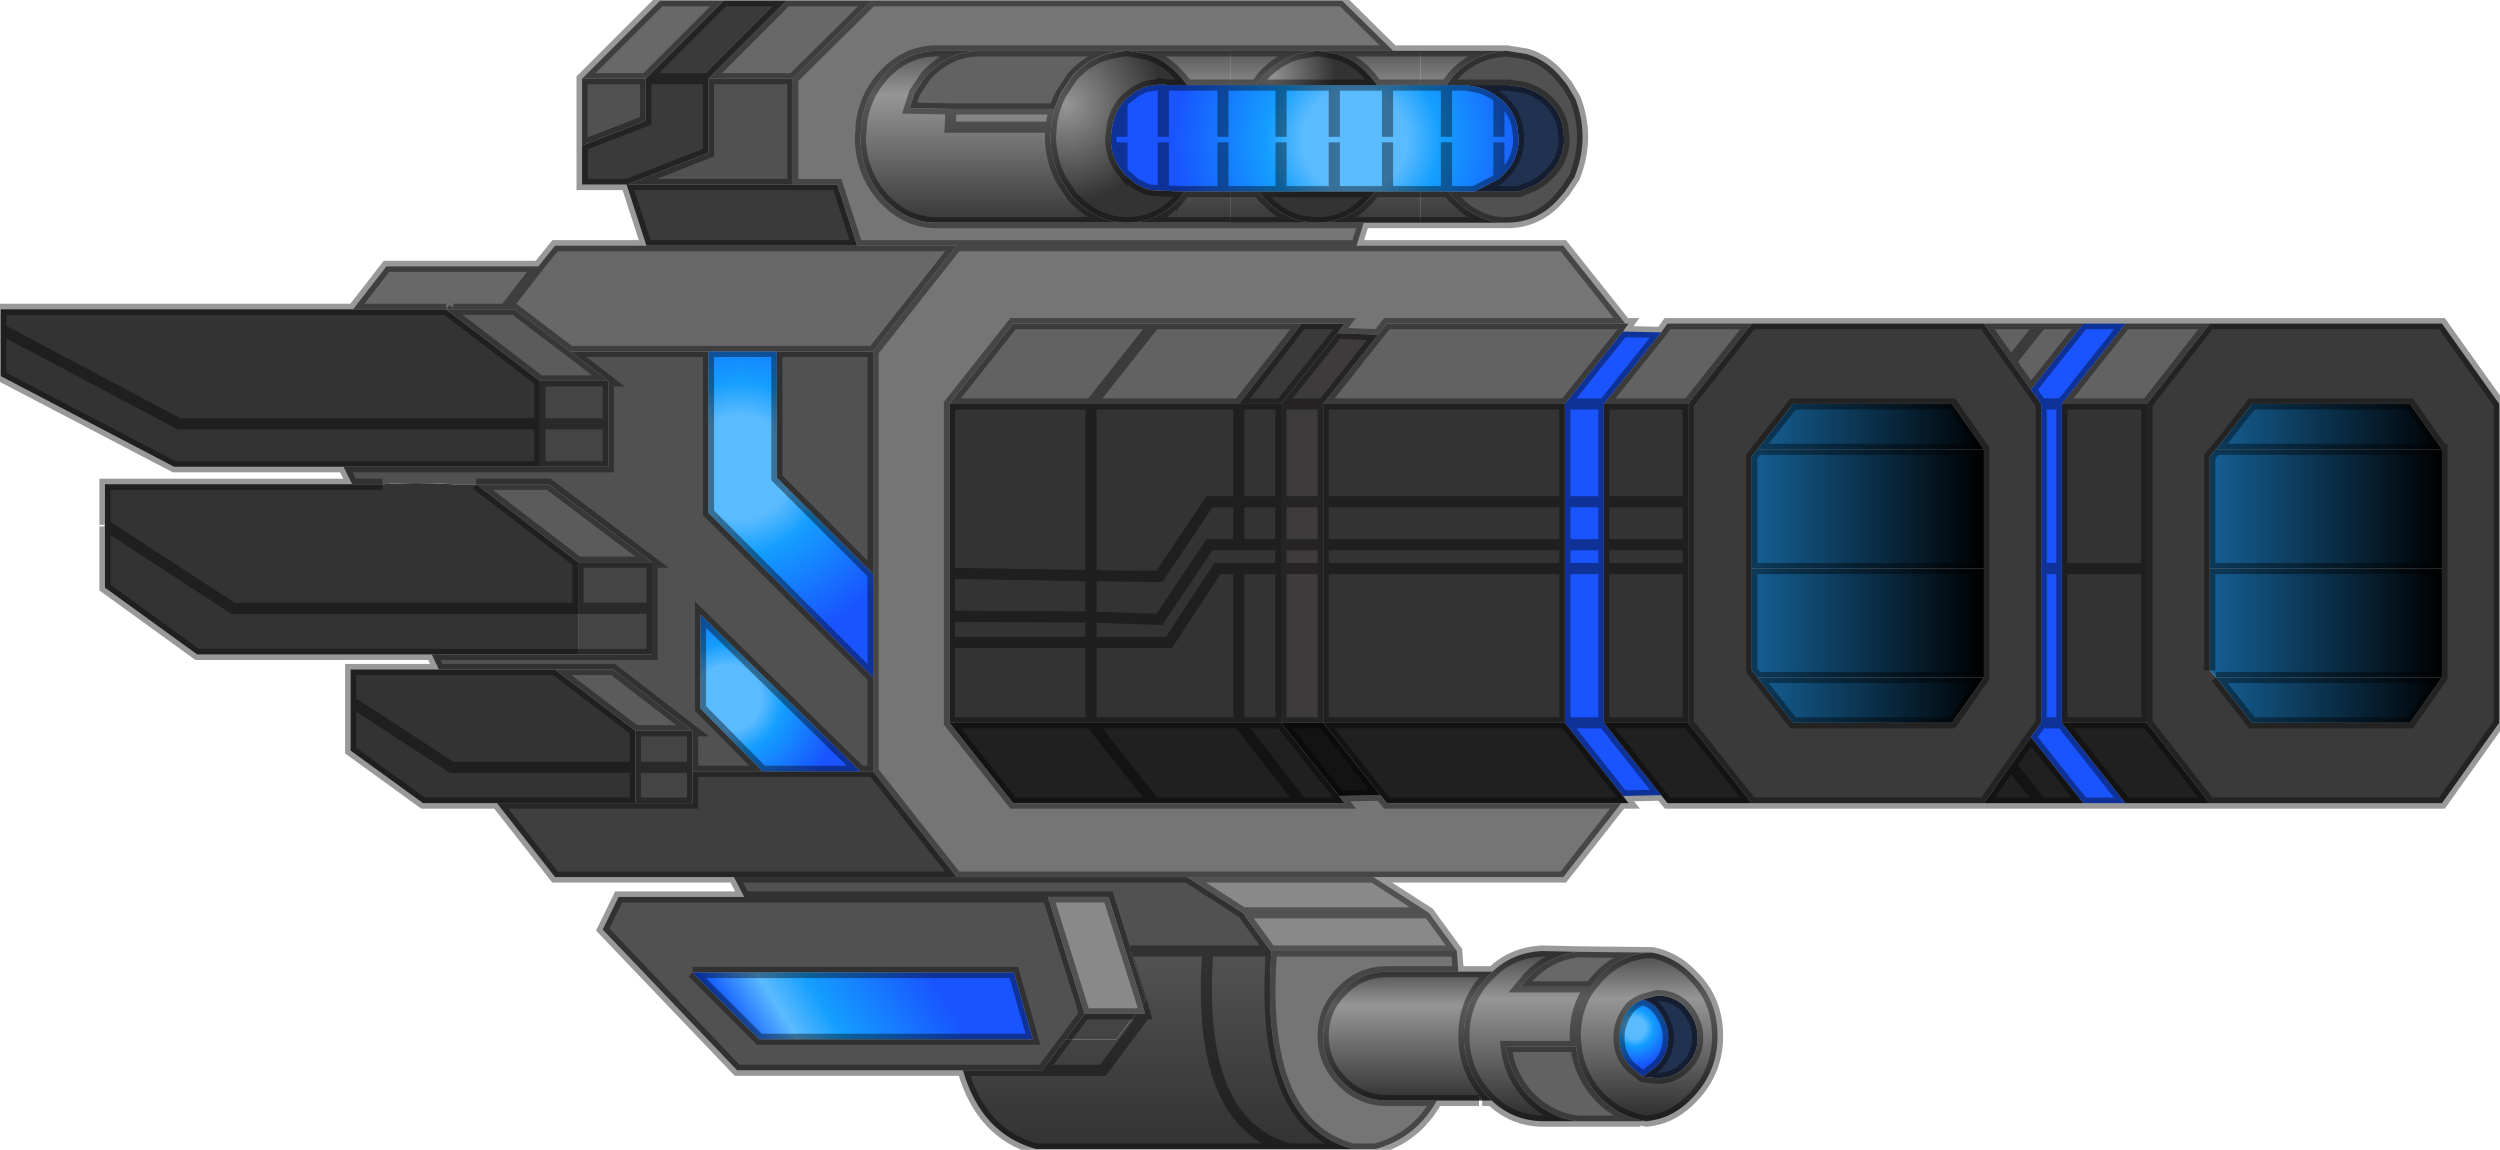 <?xml version="1.0" encoding="UTF-8" standalone="no"?>
<svg xmlns:xlink="http://www.w3.org/1999/xlink" height="72.3px" width="157.2px" xmlns="http://www.w3.org/2000/svg">
  <g transform="matrix(1.0, 0.0, 0.0, 1.0, 0.05, 0.05)">
    <path d="M124.7 20.3 L128.3 20.3 126.4 22.7 128.3 20.3 130.95 20.3 127.65 24.45 126.4 22.7 124.7 20.3 M133.6 20.3 L138.9 20.3 134.95 25.35 129.6 25.35 133.6 20.3 M103.5 70.45 L103.1 70.45 99.1 70.45 Q97.35 70.2 96.1 68.9 94.85 67.55 94.65 65.75 L99.05 65.75 Q99.25 67.55 100.5 68.9 101.75 70.2 103.5 70.45 M102.15 20.3 L102.35 20.3 102.0 20.8 98.35 25.35 83.15 25.35 86.6 21.0 87.15 20.3 102.15 20.3 M104.4 20.85 L104.8 20.3 110.1 20.3 106.1 25.35 100.8 25.35 104.4 20.85 M61.45 3.15 L70.65 3.15 Q68.75 3.2 67.35 4.75 L66.65 5.8 66.25 6.8 59.75 6.8 57.15 6.75 57.45 5.8 58.15 4.75 Q59.55 3.2 61.45 3.15 M59.65 25.35 L63.65 20.3 72.55 20.3 81.8 20.3 77.85 25.35 68.55 25.35 72.55 20.3 68.55 25.35 59.65 25.35" fill="#626262" fill-rule="evenodd" stroke="none"/>
    <path d="M124.7 20.3 L126.4 22.7 127.65 24.45 128.3 25.35 128.3 35.7 128.3 45.4 127.65 46.3 126.4 48.05 124.7 50.45 110.1 50.45 106.1 45.4 106.1 35.7 106.1 34.2 106.1 31.5 106.1 25.35 110.1 20.3 124.7 20.3 M138.9 20.3 L153.5 20.3 157.1 25.35 157.1 45.4 153.5 50.45 138.9 50.45 134.95 45.4 134.95 35.7 134.95 25.35 138.9 20.3 M40.6 15.4 L39.35 11.55 36.55 11.55 36.55 9.1 40.55 7.55 40.55 4.9 45.45 0.0 49.4 0.0 44.5 4.9 40.55 4.9 44.5 4.9 44.5 9.55 39.4 11.55 49.8 11.55 52.6 11.55 53.85 15.4 40.6 15.4 M153.5 28.2 L151.5 25.35 141.55 25.35 139.3 28.2 138.9 28.65 138.9 35.7 138.9 42.1 139.3 42.55 141.55 45.4 151.5 45.4 153.5 42.55 153.5 35.7 153.5 28.2 M124.7 28.2 L122.7 25.35 112.7 25.35 110.45 28.2 110.1 28.65 110.1 35.7 110.1 42.1 110.45 42.55 112.7 45.4 122.7 45.4 124.7 42.55 124.7 35.7 124.7 28.2 M81.8 20.3 L84.5 20.3 84.05 20.9 80.5 25.35 77.85 25.35 81.8 20.3 M39.4 11.55 L39.35 11.55 39.4 11.55" fill="#3a3a3a" fill-rule="evenodd" stroke="none"/>
    <path d="M130.95 20.3 L133.6 20.3 129.6 25.35 129.6 35.7 128.3 35.7 129.6 35.7 129.6 45.4 128.3 45.4 129.6 45.4 133.6 50.45 130.95 50.45 127.65 46.3 128.3 45.4 128.3 35.7 128.3 25.35 127.65 24.45 130.95 20.3 M104.4 49.95 L102.0 50.0 98.35 45.4 98.35 35.7 98.35 34.2 98.35 31.5 98.35 25.35 102.0 20.8 104.4 20.85 100.8 25.35 98.35 25.35 100.8 25.35 100.8 31.5 98.35 31.5 100.8 31.5 100.8 34.2 100.8 35.7 98.35 35.7 100.8 35.7 100.8 45.4 98.35 45.4 100.8 45.4 104.4 49.95 M129.6 25.35 L128.3 25.35 129.6 25.35 M100.8 34.2 L98.35 34.2 100.8 34.2 M103.25 67.65 L102.5 67.05 Q101.75 66.3 101.75 65.2 101.75 64.15 102.5 63.25 102.85 62.95 103.25 62.8 103.75 62.95 104.05 63.25 104.85 64.15 104.85 65.2 104.85 66.3 104.05 67.05 L103.25 67.65" fill="url(#gradient0)" fill-rule="evenodd" stroke="none"/>
    <path d="M139.3 28.2 L141.55 25.35 151.5 25.35 153.5 28.2 139.3 28.2" fill="url(#gradient1)" fill-rule="evenodd" stroke="none"/>
    <path d="M139.3 28.2 L153.5 28.2 153.5 35.7 138.9 35.7 138.9 28.65 139.3 28.2" fill="url(#gradient2)" fill-rule="evenodd" stroke="none"/>
    <path d="M31.2 50.45 L26.55 50.45 22.0 47.15 22.0 44.05 22.0 42.05 27.55 42.05 34.85 42.05 39.9 45.9 39.9 48.2 28.35 48.2 22.0 44.05 28.35 48.2 39.9 48.2 39.9 50.45 31.2 50.45 M27.1 41.1 L12.35 41.1 6.55 36.9 6.55 33.05 6.55 32.95 6.55 30.4 22.1 30.4 24.0 30.4 Q26.2 30.25 28.45 30.4 L29.9 30.4 36.3 35.3 36.3 38.2 36.3 41.1 27.1 41.1 M21.55 29.3 L10.9 29.3 0.0 23.6 0.0 20.65 0.0 19.4 22.15 19.4 28.0 19.4 33.9 23.9 33.9 26.6 33.9 29.3 21.55 29.3 M134.95 25.35 L134.95 35.7 134.95 45.4 129.6 45.4 129.6 35.7 129.6 25.35 134.95 25.35 M134.95 35.7 L129.6 35.7 134.95 35.7 M83.15 25.35 L98.35 25.35 98.35 31.5 83.15 31.5 98.35 31.5 98.35 34.2 98.35 35.7 83.15 35.7 98.35 35.7 98.35 45.4 83.15 45.4 83.15 35.7 83.15 34.2 83.15 31.5 83.15 25.35 M100.8 31.5 L100.8 25.35 106.1 25.35 106.1 31.5 100.8 31.5 106.1 31.5 106.1 34.2 106.1 35.7 100.8 35.7 106.1 35.7 106.1 45.4 100.8 45.4 100.8 35.7 100.8 34.2 106.1 34.2 100.8 34.2 100.8 31.5 M80.5 34.2 L80.5 35.7 77.85 35.7 76.5 35.7 73.45 40.35 68.55 40.35 68.55 38.75 72.85 38.9 76.0 34.2 77.85 34.2 80.5 34.2 77.85 34.2 76.0 34.2 72.85 38.9 68.55 38.75 68.55 40.35 73.45 40.35 76.5 35.7 77.85 35.7 80.5 35.7 80.5 45.4 77.85 45.4 68.55 45.4 68.55 40.35 59.65 40.35 59.65 38.7 59.65 36.0 59.65 25.35 68.55 25.35 68.55 36.15 72.85 36.2 76.0 31.5 77.85 31.5 77.85 25.35 80.5 25.35 80.5 31.5 80.5 34.2 M98.35 34.2 L83.15 34.2 98.35 34.2 M59.65 45.4 L59.65 40.35 68.55 40.35 68.55 45.4 59.65 45.4 M77.85 34.2 L77.85 31.5 80.5 31.5 77.85 31.5 77.85 34.2 M77.85 25.35 L77.85 31.5 76.0 31.5 72.85 36.2 68.55 36.15 68.55 25.35 77.85 25.35 M59.65 36.0 L68.55 36.15 68.55 38.75 59.65 38.7 68.55 38.75 68.55 36.15 59.65 36.0 M77.85 45.4 L77.85 35.7 77.85 45.4 M6.55 32.95 L14.6 38.2 36.3 38.2 14.6 38.2 6.55 32.95 M33.9 26.6 L11.2 26.6 0.0 20.65 11.2 26.6 33.9 26.6" fill="#333333" fill-rule="evenodd" stroke="none"/>
    <path d="M110.45 28.2 L112.7 25.35 122.7 25.35 124.7 28.2 110.45 28.2" fill="url(#gradient3)" fill-rule="evenodd" stroke="none"/>
    <path d="M124.7 28.2 L124.7 35.7 110.1 35.7 110.1 28.65 110.45 28.2 124.7 28.2" fill="url(#gradient4)" fill-rule="evenodd" stroke="none"/>
    <path d="M138.9 50.45 L133.6 50.45 129.6 45.4 134.95 45.4 138.9 50.45 M130.95 50.45 L128.3 50.45 124.7 50.45 126.4 48.05 127.65 46.3 130.95 50.45 M110.1 50.45 L104.8 50.45 104.4 49.95 100.8 45.4 106.1 45.4 110.1 50.45 M102.0 50.0 L102.35 50.45 101.9 50.45 87.15 50.45 86.75 49.95 83.15 45.4 98.35 45.4 102.0 50.0 M128.3 50.45 L126.4 48.05 128.3 50.45 M84.15 50.0 L84.5 50.45 81.8 50.45 72.55 50.45 63.65 50.45 59.65 45.4 68.55 45.4 77.85 45.4 80.5 45.4 84.15 50.0 M72.55 50.45 L68.55 45.4 72.55 50.45 M81.8 50.45 L77.85 45.4 81.8 50.45" fill="#212020" fill-rule="evenodd" stroke="none"/>
    <path d="M124.7 42.55 L122.7 45.4 112.7 45.4 110.45 42.55 124.7 42.55" fill="url(#gradient5)" fill-rule="evenodd" stroke="none"/>
    <path d="M153.5 35.7 L153.5 42.55 139.3 42.55 138.9 42.1 138.9 35.7 153.5 35.7" fill="url(#gradient6)" fill-rule="evenodd" stroke="none"/>
    <path d="M153.5 42.55 L151.5 45.4 141.55 45.4 139.3 42.55 153.5 42.55" fill="url(#gradient7)" fill-rule="evenodd" stroke="none"/>
    <path d="M124.7 35.7 L124.7 42.55 110.45 42.55 110.1 42.1 110.1 35.7 124.7 35.7" fill="url(#gradient8)" fill-rule="evenodd" stroke="none"/>
    <path d="M60.5 67.25 L46.3 67.25 37.85 58.4 38.85 56.35 46.75 56.35 46.1 55.1 60.1 55.1 74.6 55.1 78.1 57.35 79.85 59.75 75.9 59.75 71.05 59.75 72.0 62.8 71.8 63.15 69.65 56.35 65.85 56.35 68.15 63.7 66.95 65.3 65.5 67.25 60.5 67.25 M27.55 42.05 L27.1 41.1 36.3 41.1 40.95 41.1 40.95 38.2 40.95 35.3 34.45 30.4 29.9 30.4 28.45 30.4 Q26.2 30.25 24.0 30.4 L22.1 30.4 21.55 29.3 33.9 29.3 38.2 29.3 38.2 26.6 38.2 23.9 35.8 22.05 44.5 22.05 44.5 32.2 54.85 42.55 54.85 48.45 54.05 48.45 44.0 38.6 44.0 44.5 47.9 48.45 43.5 48.45 43.5 48.2 43.5 45.9 38.5 42.05 34.85 42.05 27.55 42.05 M36.55 9.1 L36.55 4.9 40.55 4.9 40.55 7.55 36.55 9.1 M94.6 3.15 L94.7 3.15 95.95 3.35 Q97.15 3.7 98.05 4.75 L98.5 5.3 99.0 6.15 Q99.95 8.6 98.95 11.1 L98.35 12.0 98.05 12.35 Q96.7 13.95 94.7 13.95 L94.45 13.95 93.9 13.9 Q92.8 13.65 91.95 12.95 L91.3 12.35 91.05 12.0 92.6 12.0 95.45 12.0 95.8 11.85 Q96.65 11.6 97.25 11.0 98.3 10.05 98.3 8.65 L98.2 7.85 Q98.0 6.95 97.25 6.25 96.65 5.7 95.8 5.45 L94.8 5.3 92.15 5.3 90.9 5.3 91.3 4.75 Q92.25 3.7 93.5 3.35 L93.9 3.25 94.6 3.15 M49.8 4.9 L49.8 11.55 39.4 11.55 44.5 9.55 44.5 4.9 49.8 4.9 M54.85 36.05 L48.8 30.0 48.8 22.05 54.85 22.05 54.85 36.05 M43.5 61.1 L47.7 65.3 64.9 65.3 63.7 61.1 43.5 61.1 M65.85 56.35 L46.75 56.35 65.85 56.35" fill="#515151" fill-rule="evenodd" stroke="none"/>
    <path d="M92.6 12.0 L92.95 11.85 94.2 11.2 94.4 11.0 Q95.45 10.05 95.45 8.65 L95.35 7.85 Q95.15 6.95 94.4 6.25 L94.2 6.1 Q93.65 5.65 92.95 5.45 L92.15 5.3 94.8 5.3 95.8 5.45 Q96.65 5.7 97.25 6.25 98.0 6.95 98.2 7.85 L98.3 8.65 Q98.3 10.05 97.25 11.0 96.65 11.6 95.8 11.85 L95.45 12.0 92.6 12.0 M103.25 62.8 L104.15 62.55 Q105.2 62.55 105.9 63.25 106.7 64.15 106.7 65.2 106.7 66.3 105.9 67.05 105.2 67.75 104.15 67.75 L103.25 67.65 104.05 67.05 Q104.85 66.3 104.85 65.2 104.85 64.15 104.05 63.25 103.75 62.95 103.25 62.8" fill="#213250" fill-rule="evenodd" stroke="none"/>
    <path d="M92.15 5.3 L92.95 5.45 Q93.65 5.65 94.2 6.1 L94.4 6.25 Q95.15 6.95 95.35 7.85 L95.45 8.65 Q95.45 10.05 94.4 11.0 L94.2 11.2 92.95 11.85 92.6 12.0 91.05 12.0 90.9 12.0 90.9 8.9 90.9 12.0 89.25 12.0 87.2 12.0 86.4 12.0 83.85 12.0 83.85 8.9 83.85 12.0 80.5 12.0 79.1 12.0 77.3 12.0 76.85 12.0 74.45 12.0 74.25 12.0 73.3 11.95 73.1 11.95 72.25 11.9 71.95 11.8 71.35 11.5 70.7 10.95 70.5 10.7 Q69.8 9.85 69.8 8.7 L69.8 8.55 69.9 7.8 Q70.05 7.05 70.5 6.45 L70.7 6.2 71.35 5.7 71.95 5.4 72.25 5.35 72.9 5.25 72.95 5.25 73.1 5.25 73.35 5.3 73.55 5.3 74.25 5.3 74.6 5.3 76.85 5.3 77.3 5.3 78.95 5.3 80.5 5.3 83.85 5.3 86.55 5.3 87.2 5.3 89.25 5.3 90.9 5.3 92.15 5.3 M90.9 8.55 L90.9 5.3 90.9 8.55 M94.2 8.55 L94.2 6.1 94.2 8.55 M94.2 11.2 L94.2 8.9 94.2 11.2 M83.85 8.55 L83.85 5.3 83.85 8.55 M87.2 8.9 L87.2 12.0 87.2 8.9 M87.2 8.55 L87.2 5.3 87.2 8.55 M76.85 8.55 L76.85 5.3 76.85 8.55 M70.5 8.55 L70.5 6.45 70.5 8.55 M73.1 8.55 L73.1 5.25 73.1 8.55 M73.1 8.9 L73.1 11.95 73.1 8.9 M76.85 8.9 L76.85 12.0 76.85 8.9 M80.5 8.9 L80.5 12.0 80.5 8.9 M80.5 8.55 L80.5 5.3 80.5 8.55 M70.5 8.9 L70.5 10.7 70.5 8.9" fill="url(#gradient9)" fill-rule="evenodd" stroke="none"/>
    <path d="M89.25 3.15 L93.25 3.15 94.6 3.15 93.9 3.25 93.5 3.35 Q92.25 3.7 91.3 4.75 L90.9 5.3 89.25 5.3 89.25 3.15 M94.45 13.95 L93.35 13.95 89.25 13.95 89.25 12.0 90.9 12.0 91.05 12.0 91.3 12.35 91.95 12.95 Q92.8 13.65 93.9 13.9 L94.45 13.95 M93.25 3.15 L93.9 3.25 93.25 3.15 M93.35 13.95 L93.9 13.9 93.35 13.95" fill="url(#gradient10)" fill-rule="evenodd" stroke="none"/>
    <path d="M87.55 3.15 L89.25 3.15 89.25 5.3 87.2 5.3 86.55 5.3 86.1 4.75 Q85.2 3.7 84.0 3.35 L82.9 3.15 87.55 3.15 M89.25 13.95 L85.7 13.95 82.9 13.95 Q84.8 13.9 86.1 12.35 L86.4 12.0 87.2 12.0 89.25 12.0 89.25 13.95 M77.3 3.15 L77.3 5.3 76.85 5.3 74.6 5.3 74.25 4.85 74.15 4.75 Q73.25 3.7 72.05 3.35 L70.9 3.15 77.3 3.15 M77.3 13.95 L70.95 13.95 Q72.8 13.9 74.1 12.45 L74.15 12.35 74.25 12.25 74.45 12.0 76.85 12.0 77.3 12.0 77.3 13.95 M70.7 13.95 L58.85 13.95 58.7 13.95 Q56.85 13.9 55.45 12.35 54.05 10.75 54.05 8.55 L54.1 8.1 54.1 7.8 Q54.3 6.05 55.45 4.75 56.9 3.15 58.85 3.15 L61.45 3.15 Q59.55 3.2 58.15 4.75 L57.45 5.8 57.15 6.75 59.75 6.8 66.25 6.8 66.65 5.8 67.35 4.75 Q68.75 3.2 70.65 3.15 L69.6 3.35 Q68.35 3.7 67.4 4.75 L66.7 5.8 Q66.2 6.7 66.05 7.8 L66.05 7.95 59.7 7.95 59.75 6.8 59.7 7.95 66.05 7.95 66.0 8.55 66.0 8.6 Q66.05 10.1 66.7 11.3 L67.4 12.35 68.05 12.95 Q69.2 13.9 70.7 13.95 M74.1 12.45 L74.25 12.25 74.1 12.45" fill="url(#gradient11)" fill-rule="evenodd" stroke="none"/>
    <path d="M82.9 3.15 L84.0 3.35 Q85.2 3.7 86.1 4.75 L86.55 5.3 83.85 5.3 80.5 5.3 78.95 5.3 79.35 4.75 Q80.3 3.7 81.55 3.35 L82.65 3.15 82.9 3.15" fill="url(#gradient12)" fill-rule="evenodd" stroke="none"/>
    <path d="M101.9 50.45 L98.25 55.1 86.3 55.1 74.6 55.1 60.1 55.1 54.85 48.45 54.85 42.55 54.85 36.05 54.85 22.05 60.1 15.4 53.85 15.4 52.6 11.55 49.8 11.55 49.8 4.9 54.75 0.0 84.35 0.0 87.55 3.15 82.9 3.15 82.65 3.15 77.3 3.15 70.9 3.15 70.65 3.15 61.45 3.15 58.85 3.15 Q56.9 3.15 55.45 4.75 54.3 6.05 54.1 7.8 L54.1 8.1 54.05 8.55 Q54.05 10.75 55.45 12.35 56.85 13.9 58.7 13.95 L58.85 13.95 70.7 13.95 70.95 13.95 77.3 13.95 82.65 13.95 82.9 13.95 85.7 13.95 85.25 15.4 98.25 15.4 102.15 20.3 87.15 20.3 86.6 21.0 84.05 20.9 84.5 20.3 81.8 20.3 72.55 20.3 63.65 20.3 59.65 25.35 59.65 36.0 59.65 38.7 59.65 40.35 59.65 45.4 63.65 50.45 72.55 50.45 81.8 50.45 84.5 50.45 84.15 50.0 86.75 49.95 87.15 50.45 101.9 50.45 M91.55 59.75 L91.65 61.05 87.2 61.05 Q85.5 61.05 84.35 62.25 83.15 63.4 83.15 65.1 83.15 66.75 84.35 67.95 85.5 69.15 87.2 69.15 L90.3 69.15 Q89.0 71.5 86.45 72.2 L85.0 72.2 Q79.1 70.6 79.9 59.75 L91.55 59.75 M85.25 15.4 L60.1 15.4 85.25 15.4" fill="#757575" fill-rule="evenodd" stroke="none"/>
    <path d="M82.65 3.15 L81.55 3.35 Q80.3 3.7 79.35 4.75 L78.95 5.3 77.3 5.3 77.3 3.15 82.65 3.15 M82.65 13.95 L77.3 13.95 77.3 12.0 79.1 12.0 79.35 12.35 80.0 12.95 Q81.15 13.9 82.65 13.95" fill="url(#gradient13)" fill-rule="evenodd" stroke="none"/>
    <path d="M83.85 12.0 L86.4 12.0 86.1 12.35 Q84.8 13.9 82.9 13.95 L82.65 13.95 Q81.15 13.9 80.0 12.95 L79.35 12.35 79.1 12.0 80.5 12.0 83.85 12.0" fill="url(#gradient14)" fill-rule="evenodd" stroke="none"/>
    <path d="M84.05 20.9 L86.6 21.0 83.15 25.35 80.5 25.35 83.15 25.35 83.15 31.5 83.15 34.2 83.15 35.7 80.5 35.7 83.15 35.7 83.15 45.4 80.5 45.4 80.5 35.7 80.5 34.2 83.15 34.2 80.5 34.2 80.5 31.5 80.5 25.35 84.05 20.9 M80.5 31.5 L83.15 31.5 80.5 31.5" fill="#3d3b3b" fill-rule="evenodd" stroke="none"/>
    <path d="M93.8 61.05 Q95.05 59.85 96.9 59.75 L99.1 59.8 Q97.35 60.05 96.1 61.35 L95.55 62.0 99.95 62.0 Q99.0 63.3 99.0 65.1 L99.05 65.75 99.0 65.1 Q99.0 63.3 99.95 62.0 L100.5 61.35 Q101.75 60.05 103.5 59.85 L103.85 59.85 Q105.35 60.15 106.45 61.35 107.95 62.85 107.95 65.1 107.95 67.3 106.45 68.9 105.3 70.15 103.85 70.4 L103.5 70.45 Q101.75 70.2 100.5 68.9 99.25 67.55 99.05 65.75 L94.65 65.75 Q94.85 67.55 96.1 68.9 97.35 70.2 99.1 70.45 L96.9 70.45 Q95.05 70.4 93.75 69.15 L93.5 68.9 Q92.0 67.3 92.0 65.1 92.0 62.85 93.5 61.35 L93.8 61.05 M103.25 67.65 L104.15 67.75 Q105.2 67.75 105.9 67.05 106.7 66.3 106.7 65.2 106.7 64.15 105.9 63.25 105.2 62.55 104.15 62.55 L103.25 62.8 Q102.85 62.95 102.5 63.25 101.75 64.15 101.75 65.2 101.75 66.3 102.5 67.05 L103.25 67.65" fill="url(#gradient15)" fill-rule="evenodd" stroke="none"/>
    <path d="M99.1 59.8 L103.5 59.85 Q101.75 60.05 100.5 61.35 L99.95 62.0 95.55 62.0 96.1 61.35 Q97.35 60.05 99.1 59.8" fill="#676767" fill-rule="evenodd" stroke="none"/>
    <path d="M91.65 61.05 L93.8 61.05 93.5 61.35 Q92.0 62.85 92.0 65.1 92.0 67.3 93.5 68.9 L93.75 69.15 93.15 69.15 92.95 69.15 90.3 69.15 87.2 69.15 Q85.5 69.15 84.35 67.95 83.15 66.75 83.15 65.1 83.15 63.4 84.35 62.25 85.5 61.05 87.2 61.05 L91.65 61.05" fill="url(#gradient16)" fill-rule="evenodd" stroke="none"/>
    <path d="M80.5 45.4 L83.15 45.4 86.75 49.95 84.15 50.0 80.5 45.4" fill="#131313" fill-rule="evenodd" stroke="none"/>
    <path d="M86.3 55.1 L89.8 57.35 91.55 59.75 79.9 59.75 79.85 59.75 78.1 57.35 74.6 55.1 86.3 55.1 M65.85 56.35 L69.65 56.35 71.8 63.15 71.95 63.7 71.35 63.7 68.15 63.7 65.85 56.35 M78.1 57.35 L89.8 57.35 78.1 57.35" fill="#898989" fill-rule="evenodd" stroke="none"/>
    <path d="M85.0 72.2 L81.05 72.2 65.1 72.2 Q61.65 71.25 60.5 67.25 L65.5 67.25 66.95 65.3 70.15 65.3 71.35 63.7 71.95 63.7 71.8 63.15 72.0 62.8 71.05 59.75 75.9 59.75 79.85 59.75 79.9 59.75 Q79.1 70.6 85.0 72.2 M71.95 63.7 L69.3 67.25 65.5 67.25 69.3 67.25 71.95 63.7 M75.9 59.75 Q75.1 70.6 81.05 72.2 75.1 70.6 75.9 59.75" fill="url(#gradient17)" fill-rule="evenodd" stroke="none"/>
    <path d="M70.95 13.95 L70.7 13.95 Q69.2 13.9 68.05 12.95 L67.4 12.35 66.7 11.3 Q66.05 10.1 66.0 8.6 L66.0 8.55 66.05 7.95 66.05 7.8 Q66.2 6.7 66.7 5.8 L67.4 4.75 Q68.35 3.7 69.6 3.35 L70.65 3.15 70.9 3.15 72.05 3.35 Q73.25 3.7 74.15 4.75 L74.25 4.85 74.6 5.3 74.25 5.3 73.55 5.3 73.35 5.3 73.1 5.25 72.95 5.25 72.9 5.25 72.25 5.35 71.95 5.4 71.35 5.7 70.7 6.2 70.5 6.45 Q70.05 7.05 69.9 7.8 L69.8 8.55 69.8 8.7 Q69.8 9.85 70.5 10.7 L70.7 10.95 71.35 11.5 71.95 11.8 72.25 11.9 72.95 11.95 73.1 11.95 73.3 11.95 74.25 12.0 74.45 12.0 74.25 12.25 74.25 12.0 74.25 12.25 74.15 12.35 74.1 12.45 Q72.8 13.9 70.95 13.95 M74.25 5.3 L74.25 4.85 74.25 5.3" fill="url(#gradient18)" fill-rule="evenodd" stroke="none"/>
    <path d="M72.25 11.9 L73.1 11.95 72.95 11.95 72.25 11.9" fill="#aa5501" fill-rule="evenodd" stroke="none"/>
    <path d="M22.15 19.4 L24.25 16.7 33.8 16.7 34.85 15.4 40.6 15.4 53.85 15.4 60.1 15.4 54.85 22.05 48.8 22.05 44.5 22.05 35.8 22.05 32.3 19.4 31.7 19.4 28.45 19.4 28.0 19.4 22.15 19.4 M36.55 4.9 L41.45 0.0 45.45 0.0 40.55 4.9 36.55 4.9 M49.4 0.0 L54.75 0.0 49.8 4.9 44.5 4.9 49.4 0.0 M33.8 16.7 L31.7 19.4 33.8 16.7" fill="#686868" fill-rule="evenodd" stroke="none"/>
    <path d="M44.5 22.05 L48.8 22.05 48.8 30.0 54.85 36.05 54.85 42.55 44.5 32.2 44.5 22.05" fill="url(#gradient19)" fill-rule="evenodd" stroke="none"/>
    <path d="M46.1 55.1 L34.85 55.1 31.2 50.45 39.9 50.45 43.5 50.45 43.5 48.45 47.9 48.45 54.05 48.45 54.85 48.45 60.1 55.1 46.1 55.1" fill="#3f3f3f" fill-rule="evenodd" stroke="none"/>
    <path d="M43.5 48.45 L43.5 50.45 39.9 50.45 39.9 48.2 39.9 45.9 43.5 45.9 43.5 48.2 43.5 48.45 M40.95 35.3 L40.95 38.2 40.95 41.1 36.3 41.1 36.3 38.2 36.3 35.3 40.95 35.3 M33.9 23.9 L38.2 23.9 38.2 26.6 38.2 29.3 33.9 29.3 33.9 26.6 38.2 26.6 33.9 26.6 33.9 23.9 M40.95 38.2 L36.3 38.2 40.95 38.2 M71.35 63.7 L70.15 65.3 66.95 65.3 68.15 63.7 71.35 63.7 M43.5 48.2 L39.9 48.2 43.5 48.2" fill="#444444" fill-rule="evenodd" stroke="none"/>
    <path d="M47.9 48.45 L44.0 44.5 44.0 38.6 54.05 48.45 47.9 48.45" fill="url(#gradient20)" fill-rule="evenodd" stroke="none"/>
    <path d="M28.0 19.4 L28.45 19.4 31.7 19.4 32.3 19.4 35.8 22.05 38.2 23.9 33.9 23.9 28.0 19.4 M29.9 30.4 L34.45 30.4 40.95 35.3 36.3 35.3 29.9 30.4 M39.9 45.9 L34.85 42.05 38.5 42.05 43.5 45.9 39.9 45.9" fill="#5b5b5b" fill-rule="evenodd" stroke="none"/>
    <path d="M43.5 61.1 L63.7 61.1 64.9 65.3 47.7 65.3 43.5 61.1" fill="url(#gradient21)" fill-rule="evenodd" stroke="none"/>
    <path d="M128.3 20.3 L124.7 20.3 126.4 22.7 128.3 20.3 130.95 20.3 133.6 20.3 138.9 20.3 153.5 20.3 157.1 25.35 157.1 45.4 153.5 50.45 138.9 50.45 133.6 50.45 130.95 50.45 128.3 50.45 124.7 50.45 110.1 50.45 104.8 50.45 104.4 49.95 102.0 50.0 102.35 50.45 101.9 50.45 98.25 55.1 86.3 55.1 89.8 57.35 91.55 59.75 91.65 61.05 93.8 61.05 Q95.05 59.85 96.9 59.75 L99.1 59.8 103.5 59.85 103.85 59.85 Q105.35 60.15 106.45 61.35 107.95 62.85 107.95 65.1 107.95 67.3 106.45 68.9 105.3 70.15 103.85 70.4 L103.5 70.45 Q101.75 70.2 100.5 68.9 99.25 67.55 99.05 65.75 L94.65 65.75 Q94.85 67.55 96.1 68.9 97.35 70.2 99.1 70.45 L96.9 70.45 Q95.05 70.4 93.75 69.15 L93.15 69.15 M103.1 70.45 L99.1 70.45 M92.95 69.15 L90.3 69.15 Q89.0 71.5 86.45 72.2 L85.0 72.2 81.05 72.2 65.1 72.2 Q61.65 71.25 60.5 67.25 L46.3 67.25 37.85 58.4 38.85 56.35 46.75 56.35 46.1 55.1 34.85 55.1 31.2 50.45 26.55 50.45 22.0 47.15 22.0 44.05 22.0 42.05 27.55 42.05 27.1 41.1 12.35 41.1 6.55 36.9 6.55 33.05 M6.55 32.95 L6.55 30.4 22.1 30.4 21.55 29.3 10.9 29.3 0.0 23.6 0.0 20.65 0.0 19.4 22.15 19.4 24.25 16.7 33.8 16.7 34.85 15.4 40.6 15.4 39.35 11.55 36.55 11.55 36.55 9.1 36.55 4.9 41.45 0.0 45.45 0.0 49.4 0.0 54.75 0.0 84.35 0.0 87.55 3.15 89.25 3.15 93.25 3.15 94.6 3.15 94.7 3.15 95.95 3.35 Q97.15 3.7 98.05 4.75 L98.5 5.3 99.0 6.15 Q99.95 8.6 98.95 11.1 L98.35 12.0 98.05 12.35 Q96.7 13.95 94.7 13.95 L94.45 13.95 93.35 13.95 89.25 13.95 85.7 13.95 85.25 15.4 98.25 15.4 102.15 20.3 102.35 20.3 102.0 20.8 104.4 20.85 104.8 20.3 110.1 20.3 124.7 20.3 M127.65 24.45 L126.4 22.7 M130.95 20.3 L127.65 24.45 128.3 25.35 129.6 25.35 133.6 20.3 M153.5 28.2 L151.5 25.35 141.55 25.35 139.3 28.2 153.5 28.2 153.5 35.7 153.5 42.55 151.5 45.4 141.55 45.4 139.3 42.55 M138.9 42.1 L138.9 35.7 138.9 28.65 139.3 28.2 M134.95 25.35 L134.95 35.7 134.95 45.4 138.9 50.45 M129.6 25.35 L129.6 35.7 134.95 35.7 M128.3 25.35 L128.3 35.7 129.6 35.7 129.6 45.4 134.95 45.4 M110.45 28.2 L112.7 25.35 122.7 25.35 124.7 28.2 124.7 35.7 124.7 42.55 122.7 45.4 112.7 45.4 110.45 42.55 110.1 42.1 110.1 35.7 110.1 28.65 110.45 28.2 124.7 28.2 M129.6 45.4 L128.3 45.4 127.65 46.3 130.95 50.45 M127.65 46.3 L126.4 48.05 128.3 50.45 M129.6 25.35 L134.95 25.35 138.9 20.3 M128.3 45.4 L128.3 35.7 M138.9 35.7 L153.5 35.7 M153.5 42.55 L139.3 42.55 M90.9 5.3 L91.3 4.75 Q92.25 3.7 93.5 3.35 L93.9 3.25 93.25 3.15 M92.15 5.3 L92.95 5.45 Q93.65 5.65 94.2 6.1 L94.4 6.25 Q95.15 6.95 95.35 7.85 L95.45 8.65 Q95.45 10.05 94.4 11.0 L94.2 11.2 92.95 11.85 92.6 12.0 95.45 12.0 95.8 11.85 Q96.65 11.6 97.25 11.0 98.3 10.05 98.3 8.65 L98.2 7.85 Q98.0 6.95 97.25 6.25 96.65 5.7 95.8 5.45 L94.8 5.3 92.15 5.3 90.9 5.3 90.9 8.55 M93.9 3.25 L94.6 3.15 M94.2 8.9 L94.2 11.2 M94.2 6.1 L94.2 8.55 M86.55 5.3 L87.2 5.3 89.25 5.3 90.9 5.3 M82.9 3.15 L84.0 3.35 Q85.2 3.7 86.1 4.75 L86.55 5.3 83.85 5.3 83.85 8.55 M78.95 5.3 L79.35 4.75 Q80.3 3.7 81.55 3.35 L82.65 3.15 77.3 3.15 M77.3 5.3 L78.95 5.3 80.5 5.3 83.85 5.3 M82.65 3.15 L82.9 3.15 87.55 3.15 M83.85 8.9 L83.85 12.0 86.4 12.0 87.2 12.0 87.2 8.9 M86.4 12.0 L86.1 12.35 Q84.8 13.9 82.9 13.95 L85.7 13.95 M90.9 12.0 L91.05 12.0 92.6 12.0 M90.9 8.9 L90.9 12.0 89.25 12.0 M87.2 12.0 L89.25 12.0 M87.2 5.3 L87.2 8.55 M82.9 13.95 L82.65 13.95 77.3 13.95 70.95 13.95 70.7 13.95 58.85 13.95 58.7 13.95 Q56.85 13.9 55.45 12.35 54.05 10.75 54.05 8.55 L54.1 8.1 54.1 7.8 Q54.3 6.05 55.45 4.75 56.9 3.15 58.85 3.15 L61.45 3.15 70.65 3.15 70.9 3.15 77.3 3.15 M86.6 21.0 L87.15 20.3 102.15 20.3 M84.05 20.9 L86.6 21.0 83.15 25.35 98.35 25.35 102.0 20.8 M81.8 20.3 L84.5 20.3 84.05 20.9 80.5 25.35 83.15 25.35 83.15 31.5 98.35 31.5 98.35 25.35 100.8 25.35 104.4 20.85 M93.9 13.9 L93.35 13.95 M94.45 13.95 L93.9 13.9 Q92.8 13.65 91.95 12.95 L91.3 12.35 91.05 12.0 M98.35 31.5 L100.8 31.5 100.8 25.35 106.1 25.35 110.1 20.3 M100.8 34.2 L100.8 35.7 106.1 35.7 106.1 34.2 100.8 34.2 100.8 31.5 106.1 31.5 106.1 25.35 M98.35 34.2 L98.35 35.7 100.8 35.7 100.8 45.4 106.1 45.4 106.1 35.7 M98.35 31.5 L98.35 34.2 100.8 34.2 M83.15 35.7 L83.15 34.2 80.5 34.2 80.5 35.7 83.15 35.7 98.35 35.7 98.35 45.4 100.8 45.4 104.4 49.95 M83.15 34.2 L83.15 31.5 80.5 31.5 80.5 34.2 77.85 34.2 76.0 34.2 72.85 38.9 68.55 38.75 68.55 40.35 73.45 40.35 76.5 35.7 77.85 35.7 80.5 35.7 80.5 45.4 83.15 45.4 83.15 35.7 M83.15 34.2 L98.35 34.2 M98.35 45.4 L83.15 45.4 86.75 49.95 87.15 50.45 101.9 50.45 M106.1 31.5 L106.1 34.2 M103.25 62.8 L104.15 62.55 Q105.2 62.55 105.9 63.25 106.7 64.15 106.7 65.2 106.7 66.3 105.9 67.05 105.2 67.75 104.15 67.75 L103.25 67.65 102.5 67.05 Q101.75 66.3 101.75 65.2 101.75 64.15 102.5 63.25 102.85 62.95 103.25 62.8 103.75 62.95 104.05 63.25 104.85 64.15 104.85 65.2 104.85 66.3 104.05 67.05 L103.25 67.65 M99.95 62.0 L95.55 62.0 96.1 61.35 Q97.35 60.05 99.1 59.8 M93.8 61.05 L93.5 61.35 Q92.0 62.85 92.0 65.1 92.0 67.3 93.5 68.9 L93.75 69.15 M86.75 49.95 L84.15 50.0 84.5 50.45 81.8 50.45 72.55 50.45 63.65 50.45 59.65 45.4 59.65 40.35 59.65 38.7 59.65 36.0 59.65 25.35 63.65 20.3 72.55 20.3 81.8 20.3 77.85 25.35 80.5 25.35 80.5 31.5 77.85 31.5 77.85 34.2 M91.65 61.05 L87.2 61.05 Q85.5 61.05 84.35 62.25 83.15 63.4 83.15 65.1 83.15 66.75 84.35 67.95 85.5 69.15 87.2 69.15 L90.3 69.15 M99.05 65.75 L99.0 65.1 Q99.0 63.3 99.95 62.0 L100.5 61.35 Q101.75 60.05 103.5 59.85 M126.4 48.05 L124.7 50.45 M129.6 45.4 L133.6 50.45 M106.1 45.4 L110.1 50.45 M124.7 35.7 L110.1 35.7 M124.7 42.55 L110.45 42.55 M98.35 45.4 L102.0 50.0 M77.3 5.3 L76.85 5.3 76.85 8.55 M73.1 5.25 L72.95 5.25 72.9 5.25 72.25 5.35 71.95 5.4 71.35 5.7 70.7 6.2 70.5 6.45 70.5 8.55 M74.6 5.3 L74.25 5.3 73.55 5.3 73.35 5.3 73.1 5.25 73.1 8.55 M70.9 3.15 L72.05 3.35 Q73.25 3.7 74.15 4.75 L74.25 4.85 74.6 5.3 76.85 5.3 M74.25 4.85 L74.25 5.3 M70.5 10.7 L70.7 10.95 71.35 11.5 71.95 11.8 72.25 11.9 73.1 11.95 73.1 8.9 M73.1 11.95 L73.3 11.95 74.25 12.0 74.45 12.0 76.85 12.0 76.85 8.9 M72.25 11.9 L72.95 11.95 73.1 11.95 M74.25 12.0 L74.25 12.25 74.45 12.0 M70.95 13.95 Q72.8 13.9 74.1 12.45 L74.15 12.35 74.25 12.25 74.1 12.45 M79.1 12.0 L80.5 12.0 80.5 8.9 M82.65 13.95 Q81.15 13.9 80.0 12.95 L79.35 12.35 79.1 12.0 77.3 12.0 M76.85 12.0 L77.3 12.0 M80.5 5.3 L80.5 8.55 M66.05 7.95 L66.05 7.8 Q66.2 6.7 66.7 5.8 L67.4 4.75 Q68.35 3.7 69.6 3.35 L70.65 3.15 M66.25 6.8 L59.75 6.8 59.7 7.95 66.05 7.95 66.0 8.55 66.0 8.6 Q66.05 10.1 66.7 11.3 L67.4 12.35 68.05 12.95 Q69.2 13.9 70.7 13.95 M70.5 6.45 Q70.05 7.05 69.9 7.8 L69.8 8.55 69.8 8.7 Q69.8 9.85 70.5 10.7 L70.5 8.9 M61.45 3.15 Q59.55 3.2 58.15 4.75 L57.45 5.8 57.15 6.75 59.75 6.8 M44.5 4.9 L40.55 4.9 40.55 7.55 36.55 9.1 M40.55 4.9 L45.45 0.0 M49.8 11.55 L49.8 4.9 44.5 4.9 44.5 9.55 39.4 11.55 49.8 11.55 52.6 11.55 53.85 15.4 60.1 15.4 85.25 15.4 M44.5 4.9 L49.4 0.0 M48.8 22.05 L44.5 22.05 44.5 32.2 54.85 42.55 54.85 36.05 48.8 30.0 48.8 22.05 54.85 22.05 60.1 15.4 M54.75 0.0 L49.8 4.9 M53.85 15.4 L40.6 15.4 M47.9 48.45 L43.5 48.45 43.5 50.45 39.9 50.45 31.2 50.45 M43.5 45.9 L43.5 48.2 43.5 48.45 M54.05 48.45 L44.0 38.6 44.0 44.5 47.9 48.45 54.05 48.45 54.85 48.45 54.85 42.55 M40.95 35.3 L40.95 38.2 40.95 41.1 36.3 41.1 27.1 41.1 M68.55 25.35 L68.55 36.15 72.85 36.2 76.0 31.5 77.85 31.5 77.85 25.35 68.55 25.35 72.55 20.3 M68.55 45.4 L68.55 40.35 59.65 40.35 M77.85 45.4 L80.5 45.4 84.15 50.0 M59.65 38.7 L68.55 38.75 68.55 36.15 59.65 36.0 M77.85 45.4 L68.55 45.4 72.55 50.45 M77.85 35.7 L77.85 45.4 81.8 50.45 M59.65 25.35 L68.55 25.35 M68.55 45.4 L59.65 45.4 M54.85 22.05 L54.85 36.05 M39.35 11.55 L39.4 11.55 M28.0 19.4 L33.9 23.9 38.2 23.9 35.8 22.05 32.3 19.4 31.7 19.4 28.45 19.4 M28.0 19.4 L22.15 19.4 M31.7 19.4 L33.8 16.7 M36.3 38.2 L14.6 38.2 6.55 32.95 M33.9 26.6 L33.9 29.3 38.2 29.3 38.2 26.6 33.9 26.6 33.9 23.9 M22.1 30.4 L24.0 30.4 M29.9 30.4 L34.45 30.4 40.95 35.3 36.3 35.3 36.3 38.2 40.95 38.2 M22.0 44.05 L28.35 48.2 39.9 48.2 39.9 45.9 34.85 42.05 27.55 42.05 M34.85 42.05 L38.5 42.05 43.5 45.9 39.9 45.9 M21.55 29.3 L33.9 29.3 M29.9 30.4 L36.3 35.3 M38.2 26.6 L38.2 23.9 M0.0 20.65 L11.2 26.6 33.9 26.6 M79.85 59.75 L79.9 59.75 91.55 59.75 M79.85 59.75 L78.1 57.35 74.6 55.1 60.1 55.1 46.1 55.1 M71.05 59.75 L75.9 59.75 79.85 59.75 M65.85 56.35 L69.65 56.35 71.8 63.15 71.95 63.7 71.35 63.7 68.15 63.7 66.95 65.3 65.5 67.25 69.3 67.25 71.95 63.7 M65.85 56.35 L68.15 63.7 M43.5 61.1 L47.7 65.3 64.9 65.3 63.7 61.1 43.5 61.1 M46.75 56.35 L65.85 56.35 M65.5 67.25 L60.5 67.25 M36.55 4.9 L40.55 4.9 M44.5 22.05 L35.8 22.05 M39.9 50.45 L39.9 48.2 43.5 48.2 M60.1 55.1 L54.85 48.45 M80.5 12.0 L83.85 12.0 M81.05 72.2 Q75.1 70.6 75.9 59.75 M79.9 59.75 Q79.1 70.6 85.0 72.2 M86.3 55.1 L74.6 55.1 M89.8 57.35 L78.1 57.35" fill="none" stroke="#000000" stroke-width="0.7" stroke-opacity="0.4"/>
  </g>
  <defs>
    <radialGradient cx="0" cy="0" gradientTransform="matrix(0.004, 0.0, 0.0, 0.004, 102.75, 64.6)" gradientUnits="userSpaceOnUse" id="gradient0" r="819.2" spreadMethod="pad">
      <stop offset="0.21" stop-color="#5bbbff"/>
      <stop offset="0.35" stop-color="#149eff"/>
      <stop offset="0.73" stop-color="#1954ff"/>
    </radialGradient>
    <linearGradient gradientTransform="matrix(0.009, 0.0, 0.0, 0.002, 146.4, 26.75)" gradientUnits="userSpaceOnUse" id="gradient1" spreadMethod="pad" x1="-819.2" x2="819.2">
      <stop offset="0.0" stop-color="#156095"/>
      <stop offset="1.0" stop-color="#000000"/>
    </linearGradient>
    <linearGradient gradientTransform="matrix(0.009, 0.0, 0.0, 0.005, 146.2, 31.95)" gradientUnits="userSpaceOnUse" id="gradient2" spreadMethod="pad" x1="-819.2" x2="819.2">
      <stop offset="0.0" stop-color="#156095"/>
      <stop offset="1.0" stop-color="#000000"/>
    </linearGradient>
    <linearGradient gradientTransform="matrix(0.009, 0.0, 0.0, 0.002, 117.6, 26.75)" gradientUnits="userSpaceOnUse" id="gradient3" spreadMethod="pad" x1="-819.2" x2="819.2">
      <stop offset="0.0" stop-color="#156095"/>
      <stop offset="1.0" stop-color="#000000"/>
    </linearGradient>
    <linearGradient gradientTransform="matrix(0.009, 0.0, 0.0, 0.005, 117.4, 31.95)" gradientUnits="userSpaceOnUse" id="gradient4" spreadMethod="pad" x1="-819.2" x2="819.2">
      <stop offset="0.0" stop-color="#156095"/>
      <stop offset="1.0" stop-color="#000000"/>
    </linearGradient>
    <linearGradient gradientTransform="matrix(0.009, 0.0, 0.0, 0.002, 117.6, 43.95)" gradientUnits="userSpaceOnUse" id="gradient5" spreadMethod="pad" x1="-819.2" x2="819.2">
      <stop offset="0.0" stop-color="#156095"/>
      <stop offset="1.0" stop-color="#000000"/>
    </linearGradient>
    <linearGradient gradientTransform="matrix(0.009, 0.0, 0.0, 0.004, 146.2, 39.1)" gradientUnits="userSpaceOnUse" id="gradient6" spreadMethod="pad" x1="-819.2" x2="819.2">
      <stop offset="0.0" stop-color="#156095"/>
      <stop offset="1.0" stop-color="#000000"/>
    </linearGradient>
    <linearGradient gradientTransform="matrix(0.009, 0.0, 0.0, 0.002, 146.4, 43.95)" gradientUnits="userSpaceOnUse" id="gradient7" spreadMethod="pad" x1="-819.2" x2="819.2">
      <stop offset="0.0" stop-color="#156095"/>
      <stop offset="1.0" stop-color="#000000"/>
    </linearGradient>
    <linearGradient gradientTransform="matrix(0.009, 0.0, 0.0, 0.004, 117.4, 39.1)" gradientUnits="userSpaceOnUse" id="gradient8" spreadMethod="pad" x1="-819.2" x2="819.2">
      <stop offset="0.0" stop-color="#156095"/>
      <stop offset="1.0" stop-color="#000000"/>
    </linearGradient>
    <radialGradient cx="0" cy="0" gradientTransform="matrix(0.019, 0.0, 0.0, 0.019, 85.1, 8.8)" gradientUnits="userSpaceOnUse" id="gradient9" r="819.2" spreadMethod="pad">
      <stop offset="0.21" stop-color="#5bbbff"/>
      <stop offset="0.35" stop-color="#149eff"/>
      <stop offset="0.73" stop-color="#1954ff"/>
    </radialGradient>
    <linearGradient gradientTransform="matrix(0.0, 0.007, -0.01, 0.0, 86.3, 8.55)" gradientUnits="userSpaceOnUse" id="gradient10" spreadMethod="pad" x1="-819.2" x2="819.2">
      <stop offset="0.0" stop-color="#515151"/>
      <stop offset="0.27" stop-color="#969696"/>
      <stop offset="1.0" stop-color="#333333"/>
    </linearGradient>
    <linearGradient gradientTransform="matrix(0.0, 0.007, -0.01, 0.0, 62.4, 8.55)" gradientUnits="userSpaceOnUse" id="gradient11" spreadMethod="pad" x1="-819.2" x2="819.2">
      <stop offset="0.0" stop-color="#515151"/>
      <stop offset="0.27" stop-color="#969696"/>
      <stop offset="1.0" stop-color="#333333"/>
    </linearGradient>
    <radialGradient cx="0" cy="0" gradientTransform="matrix(0.008, 0.0, 0.0, 0.008, 79.8, 4.75)" gradientUnits="userSpaceOnUse" id="gradient12" r="819.2" spreadMethod="pad">
      <stop offset="0.0" stop-color="#969696"/>
      <stop offset="0.63" stop-color="#333333"/>
    </radialGradient>
    <linearGradient gradientTransform="matrix(0.0, 0.007, -0.01, 0.0, 74.35, 8.55)" gradientUnits="userSpaceOnUse" id="gradient13" spreadMethod="pad" x1="-819.2" x2="819.2">
      <stop offset="0.0" stop-color="#515151"/>
      <stop offset="0.27" stop-color="#969696"/>
      <stop offset="1.0" stop-color="#333333"/>
    </linearGradient>
    <radialGradient cx="0" cy="0" gradientTransform="matrix(0.012, 0.0, 0.0, 0.012, 78.9, 6.5)" gradientUnits="userSpaceOnUse" id="gradient14" r="819.2" spreadMethod="pad">
      <stop offset="0.0" stop-color="#969696"/>
      <stop offset="0.63" stop-color="#333333"/>
    </radialGradient>
    <linearGradient gradientTransform="matrix(0.0, 0.006, -0.018, 0.0, 93.45, 65.0)" gradientUnits="userSpaceOnUse" id="gradient15" spreadMethod="pad" x1="-819.2" x2="819.2">
      <stop offset="0.0" stop-color="#515151"/>
      <stop offset="0.27" stop-color="#969696"/>
      <stop offset="1.0" stop-color="#333333"/>
    </linearGradient>
    <linearGradient gradientTransform="matrix(0.0, 0.005, -0.014, 0.0, 94.7, 65.05)" gradientUnits="userSpaceOnUse" id="gradient16" spreadMethod="pad" x1="-819.2" x2="819.2">
      <stop offset="0.0" stop-color="#515151"/>
      <stop offset="0.27" stop-color="#969696"/>
      <stop offset="1.0" stop-color="#333333"/>
    </linearGradient>
    <linearGradient gradientTransform="matrix(0.0, 0.007, -0.015, 0.0, 72.55, 66.2)" gradientUnits="userSpaceOnUse" id="gradient17" spreadMethod="pad" x1="-819.2" x2="819.2">
      <stop offset="0.0" stop-color="#515151"/>
      <stop offset="1.0" stop-color="#333333"/>
    </linearGradient>
    <radialGradient cx="0" cy="0" gradientTransform="matrix(0.012, 0.0, 0.0, 0.012, 66.95, 6.5)" gradientUnits="userSpaceOnUse" id="gradient18" r="819.2" spreadMethod="pad">
      <stop offset="0.0" stop-color="#969696"/>
      <stop offset="0.63" stop-color="#333333"/>
    </radialGradient>
    <radialGradient cx="0" cy="0" gradientTransform="matrix(0.019, 0.0, 0.0, 0.019, 46.5, 29.35)" gradientUnits="userSpaceOnUse" id="gradient19" r="819.2" spreadMethod="pad">
      <stop offset="0.21" stop-color="#5bbbff"/>
      <stop offset="0.35" stop-color="#149eff"/>
      <stop offset="0.73" stop-color="#1954ff"/>
    </radialGradient>
    <radialGradient cx="0" cy="0" gradientTransform="matrix(0.012, 0.0, 0.0, 0.012, 45.75, 43.85)" gradientUnits="userSpaceOnUse" id="gradient20" r="819.2" spreadMethod="pad">
      <stop offset="0.21" stop-color="#5bbbff"/>
      <stop offset="0.35" stop-color="#149eff"/>
      <stop offset="0.73" stop-color="#1954ff"/>
    </radialGradient>
    <linearGradient gradientTransform="matrix(0.009, -0.006, 0.005, 0.008, 54.65, 62.8)" gradientUnits="userSpaceOnUse" id="gradient21" spreadMethod="pad" x1="-819.2" x2="819.2">
      <stop offset="0.0" stop-color="#0041ff"/>
      <stop offset="0.21" stop-color="#5bbbff"/>
      <stop offset="0.35" stop-color="#149eff"/>
      <stop offset="0.73" stop-color="#1954ff"/>
    </linearGradient>
  </defs>
</svg>
